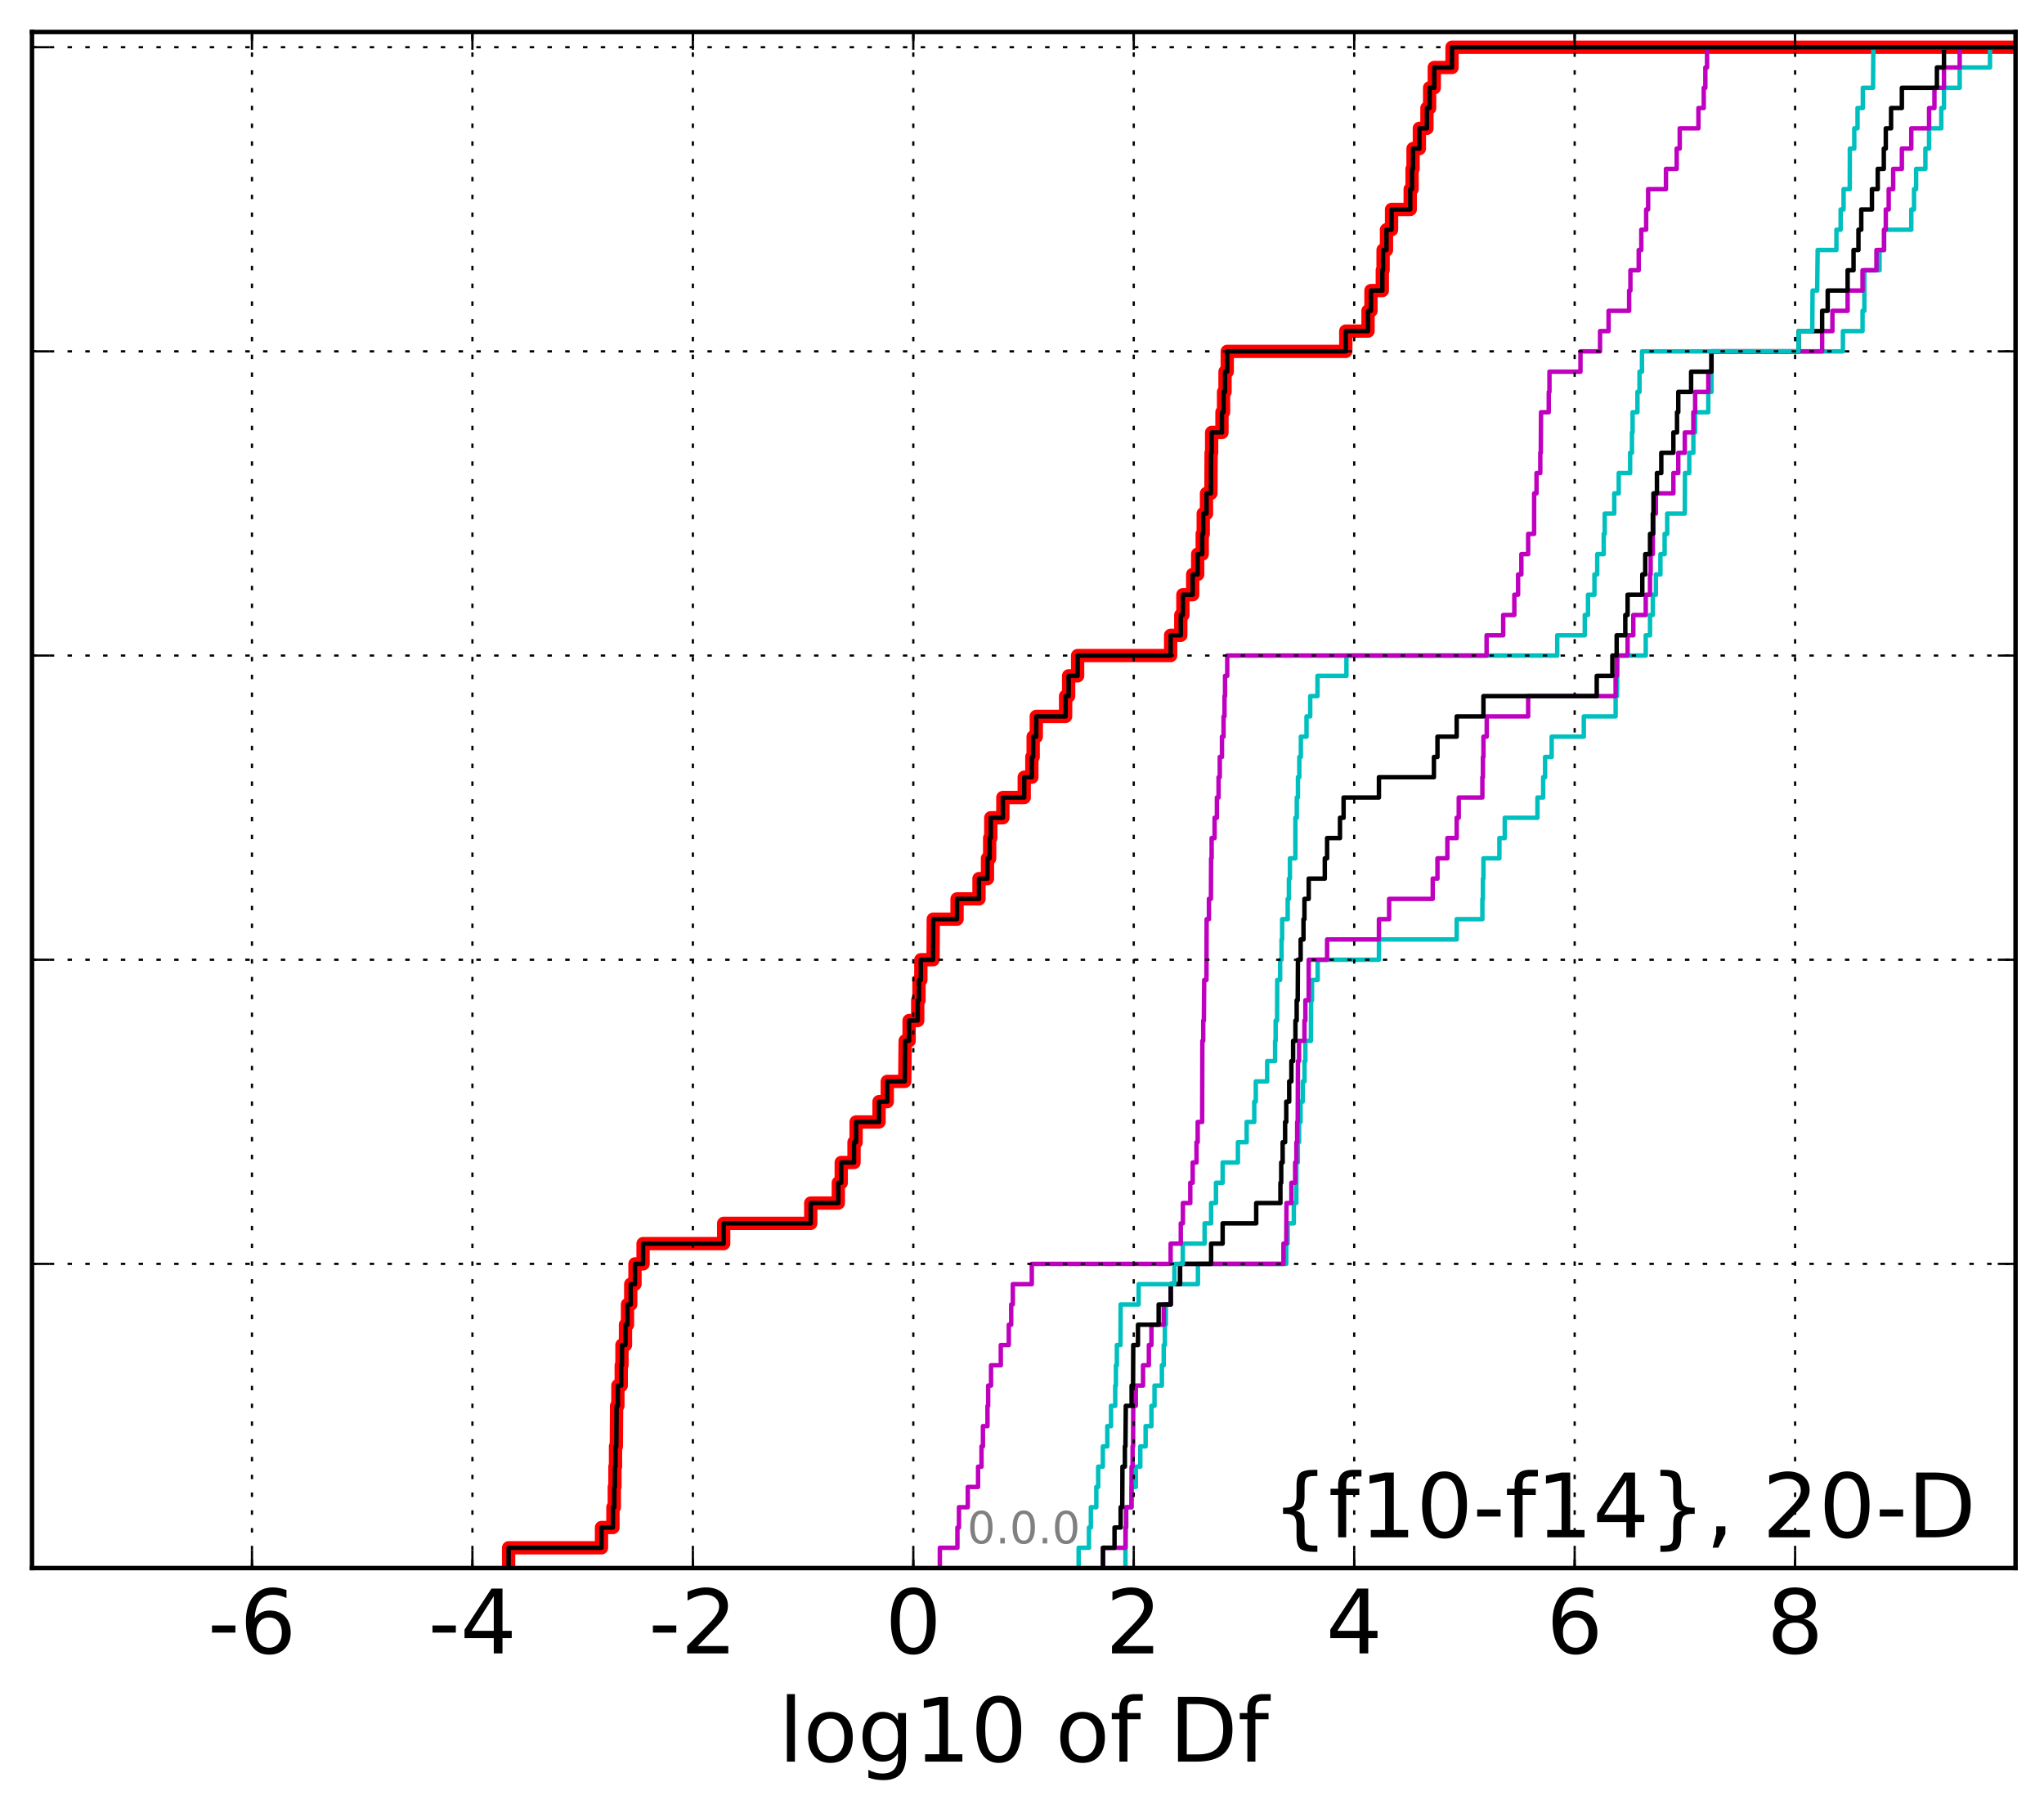 <?xml version="1.0" encoding="utf-8" standalone="no"?>
<!DOCTYPE svg PUBLIC "-//W3C//DTD SVG 1.1//EN"
  "http://www.w3.org/Graphics/SVG/1.1/DTD/svg11.dtd">
<!-- Created with matplotlib (http://matplotlib.org/) -->
<svg height="407pt" version="1.1" viewBox="0 0 460 407" width="460pt" xmlns="http://www.w3.org/2000/svg" xmlns:xlink="http://www.w3.org/1999/xlink">
 <defs>
  <style type="text/css">
*{stroke-linecap:butt;stroke-linejoin:round;stroke-miterlimit:100000;}
  </style>
 </defs>
 <g id="figure_1">
  <g id="patch_1">
   <path d="M 0 407.712 
L 460.8 407.712 
L 460.8 0 
L 0 0 
z
" style="fill:#ffffff;"/>
  </g>
  <g id="axes_1">
   <g id="patch_2">
    <path d="M 7.2 352.8 
L 453.6 352.8 
L 453.6 7.2 
L 7.2 7.2 
z
" style="fill:#ffffff;"/>
   </g>
   <g id="line2d_1">
    <path clip-path="url(#peb8b5eea92)" d="M 114.464 352.8 
L 114.464 348.238 
L 135.366 348.238 
L 135.366 343.675 
L 137.94 343.675 
L 137.94 339.113 
L 138.249 339.113 
L 138.249 334.55 
L 138.392 334.55 
L 138.392 329.988 
L 138.522 329.988 
L 138.522 325.426 
L 138.703 325.426 
L 138.766 316.301 
L 139.054 316.301 
L 139.054 311.739 
L 139.811 311.739 
L 139.811 307.176 
L 139.974 307.176 
L 139.974 302.614 
L 140.766 302.614 
L 140.766 298.051 
L 141.217 298.051 
L 141.217 293.489 
L 141.947 293.489 
L 141.947 288.927 
L 142.903 288.927 
L 142.903 284.364 
L 144.723 284.364 
L 144.723 279.802 
L 162.864 279.802 
L 162.864 275.24 
L 182.458 275.24 
L 182.458 270.677 
L 188.664 270.677 
L 188.664 266.115 
L 189.319 266.115 
L 189.319 261.552 
L 192.199 261.552 
L 192.199 256.99 
L 192.666 256.99 
L 192.666 252.428 
L 197.825 252.428 
L 197.825 247.865 
L 199.681 247.865 
L 199.681 243.303 
L 203.613 243.303 
L 203.712 234.178 
L 204.594 234.178 
L 204.594 229.616 
L 206.533 229.616 
L 206.533 225.053 
L 206.817 225.053 
L 206.817 220.491 
L 207.237 220.491 
L 207.237 215.929 
L 209.987 215.929 
L 210.031 206.804 
L 215.384 206.804 
L 215.384 202.242 
L 220.323 202.242 
L 220.323 197.679 
L 222.232 197.679 
L 222.232 193.117 
L 222.723 193.117 
L 222.723 188.554 
L 222.974 188.554 
L 222.974 183.992 
L 225.694 183.992 
L 225.694 179.43 
L 230.502 179.43 
L 230.502 174.867 
L 232.218 174.867 
L 232.218 170.305 
L 232.514 170.305 
L 232.514 165.743 
L 233.216 165.743 
L 233.216 161.18 
L 239.813 161.18 
L 239.813 156.618 
L 240.495 156.618 
L 240.495 152.055 
L 242.518 152.055 
L 242.518 147.493 
L 263.452 147.493 
L 263.452 142.931 
L 265.737 142.931 
L 265.737 138.368 
L 266.209 138.368 
L 266.209 133.806 
L 268.413 133.806 
L 268.413 129.244 
L 269.536 129.244 
L 269.536 124.681 
L 270.558 124.681 
L 270.558 120.119 
L 270.787 120.119 
L 270.787 115.556 
L 271.522 115.556 
L 271.522 110.994 
L 272.515 110.994 
L 272.559 101.869 
L 272.678 101.869 
L 272.678 97.307 
L 275.002 97.307 
L 275.002 92.745 
L 275.358 92.745 
L 275.358 88.182 
L 275.693 88.182 
L 275.693 83.62 
L 276.189 83.62 
L 276.189 79.057 
L 302.866 79.057 
L 302.866 74.495 
L 307.87 74.495 
L 307.87 69.933 
L 308.535 69.933 
L 308.535 65.37 
L 311.091 65.37 
L 311.091 60.808 
L 311.261 60.808 
L 311.261 56.246 
L 312.028 56.246 
L 312.028 51.683 
L 313.17 51.683 
L 313.17 47.121 
L 317.367 47.121 
L 317.367 42.558 
L 317.788 42.558 
L 317.788 37.996 
L 318.005 37.996 
L 318.005 33.434 
L 319.43 33.434 
L 319.43 28.871 
L 321.132 28.871 
L 321.132 24.309 
L 321.738 24.309 
L 321.738 19.747 
L 322.781 19.747 
L 322.781 15.184 
L 326.78 15.184 
L 326.78 10.622 
L 326.78 10.622 
L 453.6 10.622 
L 453.6 10.622 
" style="fill:none;stroke:#ff0000;stroke-linecap:square;stroke-width:3.0;"/>
   </g>
   <g id="line2d_2">
    <path clip-path="url(#peb8b5eea92)" d="M 253.279 352.8 
L 253.279 348.238 
L 253.279 348.238 
L 253.279 348.238 
L 253.329 348.238 
L 253.329 343.675 
L 253.442 343.675 
L 253.442 339.113 
L 254.643 339.113 
L 254.643 334.55 
L 255.614 334.55 
L 255.614 329.988 
L 256.625 329.988 
L 256.625 325.426 
L 257.815 325.426 
L 257.815 320.863 
L 259.129 320.863 
L 259.129 316.301 
L 259.823 316.301 
L 259.823 311.739 
L 261.479 311.739 
L 261.479 307.176 
L 261.894 307.176 
L 261.894 302.614 
L 262.155 302.614 
L 262.155 298.051 
L 262.365 298.051 
L 262.365 293.489 
L 263.481 293.489 
L 263.481 288.927 
L 269.592 288.927 
L 269.592 284.364 
L 289.472 284.364 
L 289.472 279.802 
L 289.794 279.802 
L 289.794 275.24 
L 291.172 275.24 
L 291.172 270.677 
L 291.738 270.677 
L 291.756 261.552 
L 292.073 261.552 
L 292.073 256.99 
L 292.356 256.99 
L 292.356 252.428 
L 292.69 252.428 
L 292.69 247.865 
L 293.175 247.865 
L 293.175 243.303 
L 293.581 243.303 
L 293.581 238.741 
L 293.775 238.741 
L 293.775 234.178 
L 295.012 234.178 
L 295.059 225.053 
L 295.271 225.053 
L 295.271 220.491 
L 296.544 220.491 
L 296.544 215.929 
L 310.329 215.929 
L 310.329 211.366 
L 327.826 211.366 
L 327.826 206.804 
L 333.606 206.804 
L 333.606 202.242 
L 333.729 202.242 
L 333.729 197.679 
L 333.847 197.679 
L 333.847 193.117 
L 337.435 193.117 
L 337.435 188.554 
L 338.641 188.554 
L 338.641 183.992 
L 345.997 183.992 
L 345.997 179.43 
L 347.289 179.43 
L 347.289 174.867 
L 347.719 174.867 
L 347.719 170.305 
L 349.2 170.305 
L 349.2 165.743 
L 356.434 165.743 
L 356.434 161.18 
L 363.594 161.18 
L 363.594 156.618 
L 363.901 156.618 
L 364.001 147.493 
L 370.37 147.493 
L 370.37 142.931 
L 371.335 142.931 
L 371.335 138.368 
L 371.964 138.368 
L 371.964 133.806 
L 372.66 133.806 
L 372.66 129.244 
L 373.679 129.244 
L 373.679 124.681 
L 374.62 124.681 
L 374.62 120.119 
L 375.204 120.119 
L 375.204 115.556 
L 379.16 115.556 
L 379.204 106.432 
L 380.166 106.432 
L 380.166 101.869 
L 381.088 101.869 
L 381.088 97.307 
L 381.488 97.307 
L 381.488 92.745 
L 384.451 92.745 
L 384.451 88.182 
L 385.17 88.182 
L 385.17 79.057 
L 414.747 79.057 
L 414.747 74.495 
L 419.165 74.495 
L 419.165 69.933 
L 419.566 69.933 
L 419.578 60.808 
L 422.99 60.808 
L 422.99 56.246 
L 424.006 56.246 
L 424.006 51.683 
L 430.137 51.683 
L 430.137 47.121 
L 430.749 47.121 
L 430.749 42.558 
L 431.223 42.558 
L 431.223 37.996 
L 433.306 37.996 
L 433.306 33.434 
L 434.135 33.434 
L 434.135 28.871 
L 436.886 28.871 
L 436.886 24.309 
L 437.491 24.309 
L 437.491 19.747 
L 441.022 19.747 
L 441.022 15.184 
L 447.844 15.184 
L 447.844 10.622 
L 447.844 10.622 
L 453.6 10.622 
L 453.6 10.622 
" style="fill:none;stroke:#00bfbf;stroke-linecap:square;"/>
   </g>
   <g id="line2d_3">
    <path clip-path="url(#peb8b5eea92)" d="M 248.224 352.8 
L 248.224 348.238 
L 253.279 348.238 
L 253.279 343.675 
L 253.442 343.675 
L 253.442 339.113 
L 254.643 339.113 
L 254.668 329.988 
L 254.888 329.988 
L 254.888 325.426 
L 255.001 325.426 
L 255.04 316.301 
L 255.614 316.301 
L 255.614 311.739 
L 257.239 311.739 
L 257.239 307.176 
L 258.552 307.176 
L 258.552 302.614 
L 259.129 302.614 
L 259.129 298.051 
L 261.894 298.051 
L 261.894 293.489 
L 263.481 293.489 
L 263.481 288.927 
L 265.575 288.927 
L 265.575 284.364 
L 288.836 284.364 
L 288.836 279.802 
L 289.472 279.802 
L 289.521 270.677 
L 290.624 270.677 
L 290.624 266.115 
L 291.472 266.115 
L 291.472 261.552 
L 291.756 261.552 
L 291.756 256.99 
L 291.928 256.99 
L 291.928 252.428 
L 292.049 252.428 
L 292.099 238.741 
L 292.356 238.741 
L 292.356 234.178 
L 293.565 234.178 
L 293.565 229.616 
L 293.775 229.616 
L 293.775 225.053 
L 294.518 225.053 
L 294.524 215.929 
L 298.662 215.929 
L 298.662 211.366 
L 310.329 211.366 
L 310.329 206.804 
L 312.62 206.804 
L 312.62 202.242 
L 322.433 202.242 
L 322.433 197.679 
L 323.499 197.679 
L 323.499 193.117 
L 325.727 193.117 
L 325.727 188.554 
L 327.826 188.554 
L 327.826 183.992 
L 328.29 183.992 
L 328.29 179.43 
L 333.606 179.43 
L 333.606 174.867 
L 333.729 174.867 
L 333.729 170.305 
L 333.847 170.305 
L 333.847 165.743 
L 334.586 165.743 
L 334.586 161.18 
L 343.911 161.18 
L 343.911 156.618 
L 363.594 156.618 
L 363.594 152.055 
L 363.901 152.055 
L 363.901 147.493 
L 366.288 147.493 
L 366.288 142.931 
L 367.578 142.931 
L 367.578 138.368 
L 370.37 138.368 
L 370.37 133.806 
L 371.335 133.806 
L 371.335 129.244 
L 371.477 129.244 
L 371.477 124.681 
L 371.964 124.681 
L 371.964 120.119 
L 372.111 120.119 
L 372.111 115.556 
L 372.66 115.556 
L 372.66 110.994 
L 376.592 110.994 
L 376.592 106.432 
L 377.696 106.432 
L 377.696 101.869 
L 379.16 101.869 
L 379.16 97.307 
L 381.088 97.307 
L 381.088 92.745 
L 381.488 92.745 
L 381.488 88.182 
L 384.451 88.182 
L 384.451 83.62 
L 385.17 83.62 
L 385.17 79.057 
L 410.07 79.057 
L 410.07 74.495 
L 412.383 74.495 
L 412.383 69.933 
L 415.805 69.933 
L 415.805 65.37 
L 419.165 65.37 
L 419.165 60.808 
L 422.293 60.808 
L 422.293 56.246 
L 424.006 56.246 
L 424.006 51.683 
L 424.396 51.683 
L 424.396 47.121 
L 425.05 47.121 
L 425.05 42.558 
L 426.059 42.558 
L 426.059 37.996 
L 428.014 37.996 
L 428.014 33.434 
L 430.137 33.434 
L 430.137 28.871 
L 434.135 28.871 
L 434.135 24.309 
L 435.342 24.309 
L 435.342 19.747 
L 437.491 19.747 
L 437.491 15.184 
L 441.022 15.184 
L 441.022 10.622 
L 441.022 10.622 
L 453.6 10.622 
L 453.6 10.622 
" style="fill:none;stroke:#bf00bf;stroke-linecap:square;"/>
   </g>
   <g id="line2d_4">
    <path clip-path="url(#peb8b5eea92)" d="M 248.224 352.8 
L 248.224 348.238 
L 250.823 348.238 
L 250.823 343.675 
L 252.2 343.675 
L 252.2 339.113 
L 252.565 339.113 
L 252.609 329.988 
L 253.153 329.988 
L 253.153 325.426 
L 253.279 325.426 
L 253.362 316.301 
L 254.668 316.301 
L 254.668 311.739 
L 254.994 311.739 
L 255.04 302.614 
L 256.103 302.614 
L 256.103 298.051 
L 260.753 298.051 
L 260.753 293.489 
L 263.481 293.489 
L 263.481 288.927 
L 265.575 288.927 
L 265.575 284.364 
L 272.559 284.364 
L 272.559 279.802 
L 275.153 279.802 
L 275.153 275.24 
L 282.709 275.24 
L 282.709 270.677 
L 288.159 270.677 
L 288.159 266.115 
L 288.337 266.115 
L 288.337 261.552 
L 288.661 261.552 
L 288.661 256.99 
L 289.213 256.99 
L 289.213 252.428 
L 289.472 252.428 
L 289.472 247.865 
L 290.134 247.865 
L 290.134 243.303 
L 290.624 243.303 
L 290.624 238.741 
L 291.013 238.741 
L 291.013 234.178 
L 291.535 234.178 
L 291.535 229.616 
L 291.818 229.616 
L 291.818 225.053 
L 292.049 225.053 
L 292.099 215.929 
L 292.712 215.929 
L 292.712 211.366 
L 293.35 211.366 
L 293.35 206.804 
L 293.565 206.804 
L 293.565 202.242 
L 294.524 202.242 
L 294.524 197.679 
L 298.145 197.679 
L 298.145 193.117 
L 298.662 193.117 
L 298.662 188.554 
L 301.562 188.554 
L 301.562 183.992 
L 302.372 183.992 
L 302.372 179.43 
L 310.329 179.43 
L 310.329 174.867 
L 322.703 174.867 
L 322.703 170.305 
L 323.499 170.305 
L 323.499 165.743 
L 327.826 165.743 
L 327.826 161.18 
L 333.847 161.18 
L 333.847 156.618 
L 359.344 156.618 
L 359.344 152.055 
L 362.86 152.055 
L 362.86 147.493 
L 363.829 147.493 
L 363.829 142.931 
L 365.773 142.931 
L 365.773 138.368 
L 366.288 138.368 
L 366.288 133.806 
L 369.599 133.806 
L 369.599 129.244 
L 370.256 129.244 
L 370.256 124.681 
L 371.335 124.681 
L 371.335 120.119 
L 371.964 120.119 
L 371.964 115.556 
L 372.111 115.556 
L 372.111 110.994 
L 372.892 110.994 
L 372.892 106.432 
L 373.872 106.432 
L 373.872 101.869 
L 376.592 101.869 
L 376.592 97.307 
L 377.412 97.307 
L 377.412 92.745 
L 377.696 92.745 
L 377.696 88.182 
L 380.583 88.182 
L 380.583 83.62 
L 385.17 83.62 
L 385.17 79.057 
L 404.769 79.057 
L 404.769 74.495 
L 410.07 74.495 
L 410.07 69.933 
L 411.323 69.933 
L 411.323 65.37 
L 415.805 65.37 
L 415.805 60.808 
L 417.138 60.808 
L 417.138 56.246 
L 418.242 56.246 
L 418.242 51.683 
L 418.877 51.683 
L 418.877 47.121 
L 421.279 47.121 
L 421.279 42.558 
L 422.582 42.558 
L 422.582 37.996 
L 423.948 37.996 
L 423.948 33.434 
L 424.396 33.434 
L 424.396 28.871 
L 425.585 28.871 
L 425.585 24.309 
L 428.014 24.309 
L 428.014 19.747 
L 435.898 19.747 
L 435.898 15.184 
L 437.491 15.184 
L 437.491 10.622 
L 437.491 10.622 
L 453.6 10.622 
L 453.6 10.622 
" style="fill:none;stroke:#000000;stroke-linecap:square;"/>
   </g>
   <g id="line2d_5">
    <path clip-path="url(#peb8b5eea92)" d="M 242.743 352.8 
L 242.743 348.238 
L 245.067 348.238 
L 245.067 343.675 
L 245.497 343.675 
L 245.497 339.113 
L 246.724 339.113 
L 246.724 334.55 
L 247.147 334.55 
L 247.147 329.988 
L 248.193 329.988 
L 248.193 325.426 
L 249.197 325.426 
L 249.197 320.863 
L 250.037 320.863 
L 250.037 316.301 
L 250.978 316.301 
L 250.978 311.739 
L 251.136 311.739 
L 251.136 307.176 
L 251.349 307.176 
L 251.349 302.614 
L 252.164 302.614 
L 252.2 293.489 
L 256.25 293.489 
L 256.25 288.927 
L 264.3 288.927 
L 264.3 284.364 
L 266.186 284.364 
L 266.186 279.802 
L 271.095 279.802 
L 271.095 275.24 
L 272.559 275.24 
L 272.559 270.677 
L 273.65 270.677 
L 273.65 266.115 
L 275.153 266.115 
L 275.153 261.552 
L 278.587 261.552 
L 278.587 256.99 
L 280.559 256.99 
L 280.559 252.428 
L 282.265 252.428 
L 282.265 247.865 
L 282.615 247.865 
L 282.615 243.303 
L 285.175 243.303 
L 285.175 238.741 
L 286.962 238.741 
L 286.962 234.178 
L 287.081 234.178 
L 287.081 229.616 
L 287.409 229.616 
L 287.44 220.491 
L 288.095 220.491 
L 288.095 215.929 
L 288.412 215.929 
L 288.412 211.366 
L 288.545 211.366 
L 288.545 206.804 
L 289.793 206.804 
L 289.793 202.242 
L 290.066 202.242 
L 290.066 197.679 
L 290.294 197.679 
L 290.294 193.117 
L 291.519 193.117 
L 291.525 183.992 
L 291.843 183.992 
L 291.843 179.43 
L 292.102 179.43 
L 292.102 174.867 
L 292.41 174.867 
L 292.41 170.305 
L 292.757 170.305 
L 292.757 165.743 
L 294.032 165.743 
L 294.032 161.18 
L 294.864 161.18 
L 294.864 156.618 
L 296.495 156.618 
L 296.495 152.055 
L 303.015 152.055 
L 303.015 147.493 
L 350.455 147.493 
L 350.455 142.931 
L 356.656 142.931 
L 356.656 138.368 
L 357.379 138.368 
L 357.379 133.806 
L 358.83 133.806 
L 358.83 129.244 
L 359.455 129.244 
L 359.455 124.681 
L 360.916 124.681 
L 360.916 120.119 
L 361.144 120.119 
L 361.144 115.556 
L 363.284 115.556 
L 363.284 110.994 
L 364.294 110.994 
L 364.294 106.432 
L 366.855 106.432 
L 366.855 101.869 
L 367.268 101.869 
L 367.268 97.307 
L 367.415 97.307 
L 367.415 92.745 
L 368.505 92.745 
L 368.505 88.182 
L 368.965 88.182 
L 368.965 83.62 
L 369.526 83.62 
L 369.526 79.057 
L 404.769 79.057 
L 404.769 74.495 
L 407.846 74.495 
L 407.916 65.37 
L 408.957 65.37 
L 409.06 56.246 
L 413.285 56.246 
L 413.285 51.683 
L 414.236 51.683 
L 414.236 47.121 
L 414.895 47.121 
L 414.895 42.558 
L 416.281 42.558 
L 416.306 33.434 
L 417.301 33.434 
L 417.301 28.871 
L 418.033 28.871 
L 418.033 24.309 
L 419.227 24.309 
L 419.227 19.747 
L 421.527 19.747 
L 421.595 10.622 
L 421.595 10.622 
L 453.6 10.622 
L 453.6 10.622 
" style="fill:none;stroke:#00bfbf;stroke-linecap:square;"/>
   </g>
   <g id="line2d_6">
    <path clip-path="url(#peb8b5eea92)" d="M 211.51 352.8 
L 211.51 348.238 
L 215.466 348.238 
L 215.466 343.675 
L 215.812 343.675 
L 215.812 339.113 
L 217.798 339.113 
L 217.798 334.55 
L 220.114 334.55 
L 220.114 329.988 
L 220.886 329.988 
L 220.886 325.426 
L 221.206 325.426 
L 221.206 320.863 
L 222.23 320.863 
L 222.23 316.301 
L 222.385 316.301 
L 222.385 311.739 
L 223.03 311.739 
L 223.03 307.176 
L 225.229 307.176 
L 225.229 302.614 
L 227.028 302.614 
L 227.028 298.051 
L 227.569 298.051 
L 227.569 293.489 
L 227.934 293.489 
L 227.934 288.927 
L 232.205 288.927 
L 232.205 284.364 
L 263.452 284.364 
L 263.452 279.802 
L 265.737 279.802 
L 265.737 275.24 
L 266.209 275.24 
L 266.209 270.677 
L 267.873 270.677 
L 267.873 266.115 
L 268.413 266.115 
L 268.413 261.552 
L 269.273 261.552 
L 269.273 256.99 
L 269.536 256.99 
L 269.536 252.428 
L 270.543 252.428 
L 270.59 234.178 
L 270.787 234.178 
L 270.787 229.616 
L 270.932 229.616 
L 271.008 220.491 
L 271.511 220.491 
L 271.551 206.804 
L 272.066 206.804 
L 272.066 202.242 
L 272.515 202.242 
L 272.559 193.117 
L 272.678 193.117 
L 272.678 188.554 
L 273.343 188.554 
L 273.343 183.992 
L 273.864 183.992 
L 273.864 179.43 
L 274.236 179.43 
L 274.236 174.867 
L 274.506 174.867 
L 274.506 170.305 
L 275.002 170.305 
L 275.002 165.743 
L 275.358 165.743 
L 275.358 161.18 
L 275.572 161.18 
L 275.572 156.618 
L 275.693 156.618 
L 275.693 152.055 
L 276.189 152.055 
L 276.189 147.493 
L 334.555 147.493 
L 334.555 142.931 
L 338.294 142.931 
L 338.294 138.368 
L 340.798 138.368 
L 340.798 133.806 
L 341.645 133.806 
L 341.645 129.244 
L 342.381 129.244 
L 342.381 124.681 
L 343.915 124.681 
L 343.915 120.119 
L 345.253 120.119 
L 345.261 110.994 
L 345.794 110.994 
L 345.794 106.432 
L 346.64 106.432 
L 346.64 101.869 
L 346.754 101.869 
L 346.806 92.745 
L 348.548 92.745 
L 348.548 88.182 
L 348.704 88.182 
L 348.704 83.62 
L 355.686 83.62 
L 355.686 79.057 
L 360.088 79.057 
L 360.088 74.495 
L 362.01 74.495 
L 362.01 69.933 
L 366.635 69.933 
L 366.635 65.37 
L 366.924 65.37 
L 366.924 60.808 
L 368.791 60.808 
L 368.791 56.246 
L 369.375 56.246 
L 369.375 51.683 
L 370.466 51.683 
L 370.466 47.121 
L 370.911 47.121 
L 370.911 42.558 
L 374.922 42.558 
L 374.922 37.996 
L 377.337 37.996 
L 377.337 33.434 
L 378.019 33.434 
L 378.019 28.871 
L 382.231 28.871 
L 382.231 24.309 
L 383.427 24.309 
L 383.427 19.747 
L 383.789 19.747 
L 383.789 15.184 
L 384.168 15.184 
L 384.168 10.622 
L 384.168 10.622 
L 453.6 10.622 
L 453.6 10.622 
" style="fill:none;stroke:#bf00bf;stroke-linecap:square;"/>
   </g>
   <g id="line2d_7">
    <path clip-path="url(#peb8b5eea92)" d="M 114.464 352.8 
L 114.464 348.238 
L 135.366 348.238 
L 135.366 343.675 
L 137.94 343.675 
L 137.94 339.113 
L 138.249 339.113 
L 138.249 334.55 
L 138.392 334.55 
L 138.392 329.988 
L 138.522 329.988 
L 138.522 325.426 
L 138.703 325.426 
L 138.766 316.301 
L 139.054 316.301 
L 139.054 311.739 
L 139.811 311.739 
L 139.811 307.176 
L 139.974 307.176 
L 139.974 302.614 
L 140.766 302.614 
L 140.766 298.051 
L 141.217 298.051 
L 141.217 293.489 
L 141.947 293.489 
L 141.947 288.927 
L 142.903 288.927 
L 142.903 284.364 
L 144.723 284.364 
L 144.723 279.802 
L 162.864 279.802 
L 162.864 275.24 
L 182.458 275.24 
L 182.458 270.677 
L 188.664 270.677 
L 188.664 266.115 
L 189.319 266.115 
L 189.319 261.552 
L 192.199 261.552 
L 192.199 256.99 
L 192.666 256.99 
L 192.666 252.428 
L 197.825 252.428 
L 197.825 247.865 
L 199.681 247.865 
L 199.681 243.303 
L 203.613 243.303 
L 203.712 234.178 
L 204.594 234.178 
L 204.594 229.616 
L 206.533 229.616 
L 206.533 225.053 
L 206.817 225.053 
L 206.817 220.491 
L 207.237 220.491 
L 207.237 215.929 
L 209.987 215.929 
L 210.031 206.804 
L 215.384 206.804 
L 215.384 202.242 
L 220.323 202.242 
L 220.323 197.679 
L 222.232 197.679 
L 222.232 193.117 
L 222.723 193.117 
L 222.723 188.554 
L 222.974 188.554 
L 222.974 183.992 
L 225.694 183.992 
L 225.694 179.43 
L 230.502 179.43 
L 230.502 174.867 
L 232.218 174.867 
L 232.218 170.305 
L 232.514 170.305 
L 232.514 165.743 
L 233.216 165.743 
L 233.216 161.18 
L 239.813 161.18 
L 239.813 156.618 
L 240.495 156.618 
L 240.495 152.055 
L 242.518 152.055 
L 242.518 147.493 
L 263.452 147.493 
L 263.452 142.931 
L 265.737 142.931 
L 265.737 138.368 
L 266.209 138.368 
L 266.209 133.806 
L 268.413 133.806 
L 268.413 129.244 
L 269.536 129.244 
L 269.536 124.681 
L 270.558 124.681 
L 270.558 120.119 
L 270.787 120.119 
L 270.787 115.556 
L 271.522 115.556 
L 271.522 110.994 
L 272.515 110.994 
L 272.559 101.869 
L 272.678 101.869 
L 272.678 97.307 
L 275.002 97.307 
L 275.002 92.745 
L 275.358 92.745 
L 275.358 88.182 
L 275.693 88.182 
L 275.693 83.62 
L 276.189 83.62 
L 276.189 79.057 
L 302.866 79.057 
L 302.866 74.495 
L 307.87 74.495 
L 307.87 69.933 
L 308.535 69.933 
L 308.535 65.37 
L 311.091 65.37 
L 311.091 60.808 
L 311.261 60.808 
L 311.261 56.246 
L 312.028 56.246 
L 312.028 51.683 
L 313.17 51.683 
L 313.17 47.121 
L 317.367 47.121 
L 317.367 42.558 
L 317.788 42.558 
L 317.788 37.996 
L 318.005 37.996 
L 318.005 33.434 
L 319.43 33.434 
L 319.43 28.871 
L 321.132 28.871 
L 321.132 24.309 
L 321.738 24.309 
L 321.738 19.747 
L 322.781 19.747 
L 322.781 15.184 
L 326.78 15.184 
L 326.78 10.622 
L 326.78 10.622 
L 453.6 10.622 
L 453.6 10.622 
" style="fill:none;stroke:#000000;stroke-linecap:square;"/>
   </g>
   <g id="patch_3">
    <path d="M 7.2 7.2 
L 453.6 7.2 
" style="fill:none;stroke:#000000;stroke-linecap:square;stroke-linejoin:miter;"/>
   </g>
   <g id="patch_4">
    <path d="M 453.6 352.8 
L 453.6 7.2 
" style="fill:none;stroke:#000000;stroke-linecap:square;stroke-linejoin:miter;"/>
   </g>
   <g id="patch_5">
    <path d="M 7.2 352.8 
L 453.6 352.8 
" style="fill:none;stroke:#000000;stroke-linecap:square;stroke-linejoin:miter;"/>
   </g>
   <g id="patch_6">
    <path d="M 7.2 352.8 
L 7.2 7.2 
" style="fill:none;stroke:#000000;stroke-linecap:square;stroke-linejoin:miter;"/>
   </g>
   <g id="matplotlib.axis_1">
    <g id="xtick_1"/>
    <g id="xtick_2">
     <g id="line2d_8">
      <path clip-path="url(#peb8b5eea92)" d="M 56.705 352.8 
L 56.705 7.2 
" style="fill:none;stroke:#000000;stroke-dasharray:1,3;stroke-dashoffset:0.0;stroke-width:0.5;"/>
     </g>
     <g id="line2d_9">
      <defs>
       <path d="M 0 0 
L 0 -4 
" id="m145300bab2" style="stroke:#000000;stroke-width:0.5;"/>
      </defs>
      <g>
       <use style="stroke:#000000;stroke-width:0.5;" x="56.705" xlink:href="#m145300bab2" y="352.8"/>
      </g>
     </g>
     <g id="line2d_10">
      <defs>
       <path d="M 0 0 
L 0 4 
" id="m86c31263a6" style="stroke:#000000;stroke-width:0.5;"/>
      </defs>
      <g>
       <use style="stroke:#000000;stroke-width:0.5;" x="56.705" xlink:href="#m86c31263a6" y="7.2"/>
      </g>
     </g>
     <g id="text_1">
      <!-- -6 -->
      <defs>
       <path d="M 33.016 40.375 
Q 26.375 40.375 22.484 35.828 
Q 18.609 31.297 18.609 23.391 
Q 18.609 15.531 22.484 10.953 
Q 26.375 6.391 33.016 6.391 
Q 39.656 6.391 43.531 10.953 
Q 47.406 15.531 47.406 23.391 
Q 47.406 31.297 43.531 35.828 
Q 39.656 40.375 33.016 40.375 
M 52.594 71.297 
L 52.594 62.312 
Q 48.875 64.062 45.094 64.984 
Q 41.312 65.922 37.594 65.922 
Q 27.828 65.922 22.672 59.328 
Q 17.531 52.734 16.797 39.406 
Q 19.672 43.656 24.016 45.922 
Q 28.375 48.188 33.594 48.188 
Q 44.578 48.188 50.953 41.516 
Q 57.328 34.859 57.328 23.391 
Q 57.328 12.156 50.688 5.359 
Q 44.047 -1.422 33.016 -1.422 
Q 20.359 -1.422 13.672 8.266 
Q 6.984 17.969 6.984 36.375 
Q 6.984 53.656 15.188 63.938 
Q 23.391 74.219 37.203 74.219 
Q 40.922 74.219 44.703 73.484 
Q 48.484 72.75 52.594 71.297 
" id="BitstreamVeraSans-Roman-36"/>
       <path d="M 4.891 31.391 
L 31.203 31.391 
L 31.203 23.391 
L 4.891 23.391 
z
" id="BitstreamVeraSans-Roman-2d"/>
      </defs>
      <g transform="translate(46.734 371.997)scale(0.2 -0.2)">
       <use xlink:href="#BitstreamVeraSans-Roman-2d"/>
       <use x="36.084" xlink:href="#BitstreamVeraSans-Roman-36"/>
      </g>
     </g>
    </g>
    <g id="xtick_3">
     <g id="line2d_11">
      <path clip-path="url(#peb8b5eea92)" d="M 106.317 352.8 
L 106.317 7.2 
" style="fill:none;stroke:#000000;stroke-dasharray:1,3;stroke-dashoffset:0.0;stroke-width:0.5;"/>
     </g>
     <g id="line2d_12">
      <g>
       <use style="stroke:#000000;stroke-width:0.5;" x="106.317" xlink:href="#m145300bab2" y="352.8"/>
      </g>
     </g>
     <g id="line2d_13">
      <g>
       <use style="stroke:#000000;stroke-width:0.5;" x="106.317" xlink:href="#m86c31263a6" y="7.2"/>
      </g>
     </g>
     <g id="text_2">
      <!-- -4 -->
      <defs>
       <path d="M 37.797 64.312 
L 12.891 25.391 
L 37.797 25.391 
z
M 35.203 72.906 
L 47.609 72.906 
L 47.609 25.391 
L 58.016 25.391 
L 58.016 17.188 
L 47.609 17.188 
L 47.609 0 
L 37.797 0 
L 37.797 17.188 
L 4.891 17.188 
L 4.891 26.703 
z
" id="BitstreamVeraSans-Roman-34"/>
      </defs>
      <g transform="translate(96.346 371.997)scale(0.2 -0.2)">
       <use xlink:href="#BitstreamVeraSans-Roman-2d"/>
       <use x="36.084" xlink:href="#BitstreamVeraSans-Roman-34"/>
      </g>
     </g>
    </g>
    <g id="xtick_4">
     <g id="line2d_14">
      <path clip-path="url(#peb8b5eea92)" d="M 155.929 352.8 
L 155.929 7.2 
" style="fill:none;stroke:#000000;stroke-dasharray:1,3;stroke-dashoffset:0.0;stroke-width:0.5;"/>
     </g>
     <g id="line2d_15">
      <g>
       <use style="stroke:#000000;stroke-width:0.5;" x="155.929" xlink:href="#m145300bab2" y="352.8"/>
      </g>
     </g>
     <g id="line2d_16">
      <g>
       <use style="stroke:#000000;stroke-width:0.5;" x="155.929" xlink:href="#m86c31263a6" y="7.2"/>
      </g>
     </g>
     <g id="text_3">
      <!-- -2 -->
      <defs>
       <path d="M 19.188 8.297 
L 53.609 8.297 
L 53.609 0 
L 7.328 0 
L 7.328 8.297 
Q 12.938 14.109 22.625 23.891 
Q 32.328 33.688 34.812 36.531 
Q 39.547 41.844 41.422 45.531 
Q 43.312 49.219 43.312 52.781 
Q 43.312 58.594 39.234 62.25 
Q 35.156 65.922 28.609 65.922 
Q 23.969 65.922 18.812 64.312 
Q 13.672 62.703 7.812 59.422 
L 7.812 69.391 
Q 13.766 71.781 18.938 73 
Q 24.125 74.219 28.422 74.219 
Q 39.75 74.219 46.484 68.547 
Q 53.219 62.891 53.219 53.422 
Q 53.219 48.922 51.531 44.891 
Q 49.859 40.875 45.406 35.406 
Q 44.188 33.984 37.641 27.219 
Q 31.109 20.453 19.188 8.297 
" id="BitstreamVeraSans-Roman-32"/>
      </defs>
      <g transform="translate(145.958 371.997)scale(0.2 -0.2)">
       <use xlink:href="#BitstreamVeraSans-Roman-2d"/>
       <use x="36.084" xlink:href="#BitstreamVeraSans-Roman-32"/>
      </g>
     </g>
    </g>
    <g id="xtick_5">
     <g id="line2d_17">
      <path clip-path="url(#peb8b5eea92)" d="M 205.54 352.8 
L 205.54 7.2 
" style="fill:none;stroke:#000000;stroke-dasharray:1,3;stroke-dashoffset:0.0;stroke-width:0.5;"/>
     </g>
     <g id="line2d_18">
      <g>
       <use style="stroke:#000000;stroke-width:0.5;" x="205.54" xlink:href="#m145300bab2" y="352.8"/>
      </g>
     </g>
     <g id="line2d_19">
      <g>
       <use style="stroke:#000000;stroke-width:0.5;" x="205.54" xlink:href="#m86c31263a6" y="7.2"/>
      </g>
     </g>
     <g id="text_4">
      <!-- 0 -->
      <defs>
       <path d="M 31.781 66.406 
Q 24.172 66.406 20.328 58.906 
Q 16.5 51.422 16.5 36.375 
Q 16.5 21.391 20.328 13.891 
Q 24.172 6.391 31.781 6.391 
Q 39.453 6.391 43.281 13.891 
Q 47.125 21.391 47.125 36.375 
Q 47.125 51.422 43.281 58.906 
Q 39.453 66.406 31.781 66.406 
M 31.781 74.219 
Q 44.047 74.219 50.516 64.516 
Q 56.984 54.828 56.984 36.375 
Q 56.984 17.969 50.516 8.266 
Q 44.047 -1.422 31.781 -1.422 
Q 19.531 -1.422 13.062 8.266 
Q 6.594 17.969 6.594 36.375 
Q 6.594 54.828 13.062 64.516 
Q 19.531 74.219 31.781 74.219 
" id="BitstreamVeraSans-Roman-30"/>
      </defs>
      <g transform="translate(199.178 371.997)scale(0.2 -0.2)">
       <use xlink:href="#BitstreamVeraSans-Roman-30"/>
      </g>
     </g>
    </g>
    <g id="xtick_6">
     <g id="line2d_20">
      <path clip-path="url(#peb8b5eea92)" d="M 255.152 352.8 
L 255.152 7.2 
" style="fill:none;stroke:#000000;stroke-dasharray:1,3;stroke-dashoffset:0.0;stroke-width:0.5;"/>
     </g>
     <g id="line2d_21">
      <g>
       <use style="stroke:#000000;stroke-width:0.5;" x="255.152" xlink:href="#m145300bab2" y="352.8"/>
      </g>
     </g>
     <g id="line2d_22">
      <g>
       <use style="stroke:#000000;stroke-width:0.5;" x="255.152" xlink:href="#m86c31263a6" y="7.2"/>
      </g>
     </g>
     <g id="text_5">
      <!-- 2 -->
      <g transform="translate(248.79 371.997)scale(0.2 -0.2)">
       <use xlink:href="#BitstreamVeraSans-Roman-32"/>
      </g>
     </g>
    </g>
    <g id="xtick_7">
     <g id="line2d_23">
      <path clip-path="url(#peb8b5eea92)" d="M 304.764 352.8 
L 304.764 7.2 
" style="fill:none;stroke:#000000;stroke-dasharray:1,3;stroke-dashoffset:0.0;stroke-width:0.5;"/>
     </g>
     <g id="line2d_24">
      <g>
       <use style="stroke:#000000;stroke-width:0.5;" x="304.764" xlink:href="#m145300bab2" y="352.8"/>
      </g>
     </g>
     <g id="line2d_25">
      <g>
       <use style="stroke:#000000;stroke-width:0.5;" x="304.764" xlink:href="#m86c31263a6" y="7.2"/>
      </g>
     </g>
     <g id="text_6">
      <!-- 4 -->
      <g transform="translate(298.402 371.997)scale(0.2 -0.2)">
       <use xlink:href="#BitstreamVeraSans-Roman-34"/>
      </g>
     </g>
    </g>
    <g id="xtick_8">
     <g id="line2d_26">
      <path clip-path="url(#peb8b5eea92)" d="M 354.376 352.8 
L 354.376 7.2 
" style="fill:none;stroke:#000000;stroke-dasharray:1,3;stroke-dashoffset:0.0;stroke-width:0.5;"/>
     </g>
     <g id="line2d_27">
      <g>
       <use style="stroke:#000000;stroke-width:0.5;" x="354.376" xlink:href="#m145300bab2" y="352.8"/>
      </g>
     </g>
     <g id="line2d_28">
      <g>
       <use style="stroke:#000000;stroke-width:0.5;" x="354.376" xlink:href="#m86c31263a6" y="7.2"/>
      </g>
     </g>
     <g id="text_7">
      <!-- 6 -->
      <g transform="translate(348.014 371.997)scale(0.2 -0.2)">
       <use xlink:href="#BitstreamVeraSans-Roman-36"/>
      </g>
     </g>
    </g>
    <g id="xtick_9">
     <g id="line2d_29">
      <path clip-path="url(#peb8b5eea92)" d="M 403.988 352.8 
L 403.988 7.2 
" style="fill:none;stroke:#000000;stroke-dasharray:1,3;stroke-dashoffset:0.0;stroke-width:0.5;"/>
     </g>
     <g id="line2d_30">
      <g>
       <use style="stroke:#000000;stroke-width:0.5;" x="403.988" xlink:href="#m145300bab2" y="352.8"/>
      </g>
     </g>
     <g id="line2d_31">
      <g>
       <use style="stroke:#000000;stroke-width:0.5;" x="403.988" xlink:href="#m86c31263a6" y="7.2"/>
      </g>
     </g>
     <g id="text_8">
      <!-- 8 -->
      <defs>
       <path d="M 31.781 34.625 
Q 24.75 34.625 20.719 30.859 
Q 16.703 27.094 16.703 20.516 
Q 16.703 13.922 20.719 10.156 
Q 24.75 6.391 31.781 6.391 
Q 38.812 6.391 42.859 10.172 
Q 46.922 13.969 46.922 20.516 
Q 46.922 27.094 42.891 30.859 
Q 38.875 34.625 31.781 34.625 
M 21.922 38.812 
Q 15.578 40.375 12.031 44.719 
Q 8.5 49.078 8.5 55.328 
Q 8.5 64.062 14.719 69.141 
Q 20.953 74.219 31.781 74.219 
Q 42.672 74.219 48.875 69.141 
Q 55.078 64.062 55.078 55.328 
Q 55.078 49.078 51.531 44.719 
Q 48 40.375 41.703 38.812 
Q 48.828 37.156 52.797 32.312 
Q 56.781 27.484 56.781 20.516 
Q 56.781 9.906 50.312 4.234 
Q 43.844 -1.422 31.781 -1.422 
Q 19.734 -1.422 13.25 4.234 
Q 6.781 9.906 6.781 20.516 
Q 6.781 27.484 10.781 32.312 
Q 14.797 37.156 21.922 38.812 
M 18.312 54.391 
Q 18.312 48.734 21.844 45.562 
Q 25.391 42.391 31.781 42.391 
Q 38.141 42.391 41.719 45.562 
Q 45.312 48.734 45.312 54.391 
Q 45.312 60.062 41.719 63.234 
Q 38.141 66.406 31.781 66.406 
Q 25.391 66.406 21.844 63.234 
Q 18.312 60.062 18.312 54.391 
" id="BitstreamVeraSans-Roman-38"/>
      </defs>
      <g transform="translate(397.626 371.997)scale(0.2 -0.2)">
       <use xlink:href="#BitstreamVeraSans-Roman-38"/>
      </g>
     </g>
    </g>
    <g id="xtick_10">
     <g id="line2d_32">
      <path clip-path="url(#peb8b5eea92)" d="M 453.6 352.8 
L 453.6 7.2 
" style="fill:none;stroke:#000000;stroke-dasharray:1,3;stroke-dashoffset:0.0;stroke-width:0.5;"/>
     </g>
     <g id="line2d_33">
      <g>
       <use style="stroke:#000000;stroke-width:0.5;" x="453.6" xlink:href="#m145300bab2" y="352.8"/>
      </g>
     </g>
     <g id="line2d_34">
      <g>
       <use style="stroke:#000000;stroke-width:0.5;" x="453.6" xlink:href="#m86c31263a6" y="7.2"/>
      </g>
     </g>
    </g>
    <g id="xtick_11"/>
    <g id="xtick_12">
     <g id="line2d_35">
      <defs>
       <path d="M 0 0 
L 0 -2 
" id="mdeeff90d92" style="stroke:#000000;stroke-width:0.5;"/>
      </defs>
      <g>
       <use style="stroke:#000000;stroke-width:0.5;" x="56.705" xlink:href="#mdeeff90d92" y="352.8"/>
      </g>
     </g>
     <g id="line2d_36">
      <defs>
       <path d="M 0 0 
L 0 2 
" id="m99d0bf3180" style="stroke:#000000;stroke-width:0.5;"/>
      </defs>
      <g>
       <use style="stroke:#000000;stroke-width:0.5;" x="56.705" xlink:href="#m99d0bf3180" y="7.2"/>
      </g>
     </g>
    </g>
    <g id="xtick_13">
     <g id="line2d_37">
      <g>
       <use style="stroke:#000000;stroke-width:0.5;" x="106.317" xlink:href="#mdeeff90d92" y="352.8"/>
      </g>
     </g>
     <g id="line2d_38">
      <g>
       <use style="stroke:#000000;stroke-width:0.5;" x="106.317" xlink:href="#m99d0bf3180" y="7.2"/>
      </g>
     </g>
    </g>
    <g id="xtick_14">
     <g id="line2d_39">
      <g>
       <use style="stroke:#000000;stroke-width:0.5;" x="155.929" xlink:href="#mdeeff90d92" y="352.8"/>
      </g>
     </g>
     <g id="line2d_40">
      <g>
       <use style="stroke:#000000;stroke-width:0.5;" x="155.929" xlink:href="#m99d0bf3180" y="7.2"/>
      </g>
     </g>
    </g>
    <g id="xtick_15">
     <g id="line2d_41">
      <g>
       <use style="stroke:#000000;stroke-width:0.5;" x="205.54" xlink:href="#mdeeff90d92" y="352.8"/>
      </g>
     </g>
     <g id="line2d_42">
      <g>
       <use style="stroke:#000000;stroke-width:0.5;" x="205.54" xlink:href="#m99d0bf3180" y="7.2"/>
      </g>
     </g>
    </g>
    <g id="xtick_16">
     <g id="line2d_43">
      <g>
       <use style="stroke:#000000;stroke-width:0.5;" x="255.152" xlink:href="#mdeeff90d92" y="352.8"/>
      </g>
     </g>
     <g id="line2d_44">
      <g>
       <use style="stroke:#000000;stroke-width:0.5;" x="255.152" xlink:href="#m99d0bf3180" y="7.2"/>
      </g>
     </g>
    </g>
    <g id="xtick_17">
     <g id="line2d_45">
      <g>
       <use style="stroke:#000000;stroke-width:0.5;" x="304.764" xlink:href="#mdeeff90d92" y="352.8"/>
      </g>
     </g>
     <g id="line2d_46">
      <g>
       <use style="stroke:#000000;stroke-width:0.5;" x="304.764" xlink:href="#m99d0bf3180" y="7.2"/>
      </g>
     </g>
    </g>
    <g id="xtick_18">
     <g id="line2d_47">
      <g>
       <use style="stroke:#000000;stroke-width:0.5;" x="354.376" xlink:href="#mdeeff90d92" y="352.8"/>
      </g>
     </g>
     <g id="line2d_48">
      <g>
       <use style="stroke:#000000;stroke-width:0.5;" x="354.376" xlink:href="#m99d0bf3180" y="7.2"/>
      </g>
     </g>
    </g>
    <g id="xtick_19">
     <g id="line2d_49">
      <g>
       <use style="stroke:#000000;stroke-width:0.5;" x="403.988" xlink:href="#mdeeff90d92" y="352.8"/>
      </g>
     </g>
     <g id="line2d_50">
      <g>
       <use style="stroke:#000000;stroke-width:0.5;" x="403.988" xlink:href="#m99d0bf3180" y="7.2"/>
      </g>
     </g>
    </g>
    <g id="xtick_20">
     <g id="line2d_51">
      <g>
       <use style="stroke:#000000;stroke-width:0.5;" x="453.6" xlink:href="#mdeeff90d92" y="352.8"/>
      </g>
     </g>
     <g id="line2d_52">
      <g>
       <use style="stroke:#000000;stroke-width:0.5;" x="453.6" xlink:href="#m99d0bf3180" y="7.2"/>
      </g>
     </g>
    </g>
    <g id="text_9">
     <!-- log10 of Df -->
     <defs>
      <path id="BitstreamVeraSans-Roman-20"/>
      <path d="M 12.406 8.297 
L 28.516 8.297 
L 28.516 63.922 
L 10.984 60.406 
L 10.984 69.391 
L 28.422 72.906 
L 38.281 72.906 
L 38.281 8.297 
L 54.391 8.297 
L 54.391 0 
L 12.406 0 
z
" id="BitstreamVeraSans-Roman-31"/>
      <path d="M 30.609 48.391 
Q 23.391 48.391 19.188 42.75 
Q 14.984 37.109 14.984 27.297 
Q 14.984 17.484 19.156 11.844 
Q 23.344 6.203 30.609 6.203 
Q 37.797 6.203 41.984 11.859 
Q 46.188 17.531 46.188 27.297 
Q 46.188 37.016 41.984 42.703 
Q 37.797 48.391 30.609 48.391 
M 30.609 56 
Q 42.328 56 49.016 48.375 
Q 55.719 40.766 55.719 27.297 
Q 55.719 13.875 49.016 6.219 
Q 42.328 -1.422 30.609 -1.422 
Q 18.844 -1.422 12.172 6.219 
Q 5.516 13.875 5.516 27.297 
Q 5.516 40.766 12.172 48.375 
Q 18.844 56 30.609 56 
" id="BitstreamVeraSans-Roman-6f"/>
      <path d="M 9.422 75.984 
L 18.406 75.984 
L 18.406 0 
L 9.422 0 
z
" id="BitstreamVeraSans-Roman-6c"/>
      <path d="M 19.672 64.797 
L 19.672 8.109 
L 31.594 8.109 
Q 46.688 8.109 53.688 14.938 
Q 60.688 21.781 60.688 36.531 
Q 60.688 51.172 53.688 57.984 
Q 46.688 64.797 31.594 64.797 
z
M 9.812 72.906 
L 30.078 72.906 
Q 51.266 72.906 61.172 64.094 
Q 71.094 55.281 71.094 36.531 
Q 71.094 17.672 61.125 8.828 
Q 51.172 0 30.078 0 
L 9.812 0 
z
" id="BitstreamVeraSans-Roman-44"/>
      <path d="M 45.406 27.984 
Q 45.406 37.75 41.375 43.109 
Q 37.359 48.484 30.078 48.484 
Q 22.859 48.484 18.828 43.109 
Q 14.797 37.75 14.797 27.984 
Q 14.797 18.266 18.828 12.891 
Q 22.859 7.516 30.078 7.516 
Q 37.359 7.516 41.375 12.891 
Q 45.406 18.266 45.406 27.984 
M 54.391 6.781 
Q 54.391 -7.172 48.188 -13.984 
Q 42 -20.797 29.203 -20.797 
Q 24.469 -20.797 20.266 -20.094 
Q 16.062 -19.391 12.109 -17.922 
L 12.109 -9.188 
Q 16.062 -11.328 19.922 -12.344 
Q 23.781 -13.375 27.781 -13.375 
Q 36.625 -13.375 41.016 -8.766 
Q 45.406 -4.156 45.406 5.172 
L 45.406 9.625 
Q 42.625 4.781 38.281 2.391 
Q 33.938 0 27.875 0 
Q 17.828 0 11.672 7.656 
Q 5.516 15.328 5.516 27.984 
Q 5.516 40.672 11.672 48.328 
Q 17.828 56 27.875 56 
Q 33.938 56 38.281 53.609 
Q 42.625 51.219 45.406 46.391 
L 45.406 54.688 
L 54.391 54.688 
z
" id="BitstreamVeraSans-Roman-67"/>
      <path d="M 37.109 75.984 
L 37.109 68.5 
L 28.516 68.5 
Q 23.688 68.5 21.797 66.547 
Q 19.922 64.594 19.922 59.516 
L 19.922 54.688 
L 34.719 54.688 
L 34.719 47.703 
L 19.922 47.703 
L 19.922 0 
L 10.891 0 
L 10.891 47.703 
L 2.297 47.703 
L 2.297 54.688 
L 10.891 54.688 
L 10.891 58.5 
Q 10.891 67.625 15.141 71.797 
Q 19.391 75.984 28.609 75.984 
z
" id="BitstreamVeraSans-Roman-66"/>
     </defs>
     <g transform="translate(175.214 396.353)scale(0.2 -0.2)">
      <use xlink:href="#BitstreamVeraSans-Roman-6c"/>
      <use x="27.783" xlink:href="#BitstreamVeraSans-Roman-6f"/>
      <use x="88.965" xlink:href="#BitstreamVeraSans-Roman-67"/>
      <use x="152.441" xlink:href="#BitstreamVeraSans-Roman-31"/>
      <use x="216.064" xlink:href="#BitstreamVeraSans-Roman-30"/>
      <use x="279.688" xlink:href="#BitstreamVeraSans-Roman-20"/>
      <use x="311.475" xlink:href="#BitstreamVeraSans-Roman-6f"/>
      <use x="372.656" xlink:href="#BitstreamVeraSans-Roman-66"/>
      <use x="407.861" xlink:href="#BitstreamVeraSans-Roman-20"/>
      <use x="439.648" xlink:href="#BitstreamVeraSans-Roman-44"/>
      <use x="516.65" xlink:href="#BitstreamVeraSans-Roman-66"/>
     </g>
    </g>
   </g>
   <g id="matplotlib.axis_2">
    <g id="ytick_1">
     <g id="line2d_53">
      <path clip-path="url(#peb8b5eea92)" d="M 7.2 352.8 
L 453.6 352.8 
" style="fill:none;stroke:#000000;stroke-dasharray:1,3;stroke-dashoffset:0.0;stroke-width:0.5;"/>
     </g>
     <g id="line2d_54">
      <defs>
       <path d="M 0 0 
L 4 0 
" id="mee9444c528" style="stroke:#000000;stroke-width:0.5;"/>
      </defs>
      <g>
       <use style="stroke:#000000;stroke-width:0.5;" x="7.2" xlink:href="#mee9444c528" y="352.8"/>
      </g>
     </g>
     <g id="line2d_55">
      <defs>
       <path d="M 0 0 
L -4 0 
" id="m548ecaa95f" style="stroke:#000000;stroke-width:0.5;"/>
      </defs>
      <g>
       <use style="stroke:#000000;stroke-width:0.5;" x="453.6" xlink:href="#m548ecaa95f" y="352.8"/>
      </g>
     </g>
    </g>
    <g id="ytick_2">
     <g id="line2d_56">
      <path clip-path="url(#peb8b5eea92)" d="M 7.2 284.364 
L 453.6 284.364 
" style="fill:none;stroke:#000000;stroke-dasharray:1,3;stroke-dashoffset:0.0;stroke-width:0.5;"/>
     </g>
     <g id="line2d_57">
      <g>
       <use style="stroke:#000000;stroke-width:0.5;" x="7.2" xlink:href="#mee9444c528" y="284.364"/>
      </g>
     </g>
     <g id="line2d_58">
      <g>
       <use style="stroke:#000000;stroke-width:0.5;" x="453.6" xlink:href="#m548ecaa95f" y="284.364"/>
      </g>
     </g>
    </g>
    <g id="ytick_3">
     <g id="line2d_59">
      <path clip-path="url(#peb8b5eea92)" d="M 7.2 215.929 
L 453.6 215.929 
" style="fill:none;stroke:#000000;stroke-dasharray:1,3;stroke-dashoffset:0.0;stroke-width:0.5;"/>
     </g>
     <g id="line2d_60">
      <g>
       <use style="stroke:#000000;stroke-width:0.5;" x="7.2" xlink:href="#mee9444c528" y="215.929"/>
      </g>
     </g>
     <g id="line2d_61">
      <g>
       <use style="stroke:#000000;stroke-width:0.5;" x="453.6" xlink:href="#m548ecaa95f" y="215.929"/>
      </g>
     </g>
    </g>
    <g id="ytick_4">
     <g id="line2d_62">
      <path clip-path="url(#peb8b5eea92)" d="M 7.2 147.493 
L 453.6 147.493 
" style="fill:none;stroke:#000000;stroke-dasharray:1,3;stroke-dashoffset:0.0;stroke-width:0.5;"/>
     </g>
     <g id="line2d_63">
      <g>
       <use style="stroke:#000000;stroke-width:0.5;" x="7.2" xlink:href="#mee9444c528" y="147.493"/>
      </g>
     </g>
     <g id="line2d_64">
      <g>
       <use style="stroke:#000000;stroke-width:0.5;" x="453.6" xlink:href="#m548ecaa95f" y="147.493"/>
      </g>
     </g>
    </g>
    <g id="ytick_5">
     <g id="line2d_65">
      <path clip-path="url(#peb8b5eea92)" d="M 7.2 79.057 
L 453.6 79.057 
" style="fill:none;stroke:#000000;stroke-dasharray:1,3;stroke-dashoffset:0.0;stroke-width:0.5;"/>
     </g>
     <g id="line2d_66">
      <g>
       <use style="stroke:#000000;stroke-width:0.5;" x="7.2" xlink:href="#mee9444c528" y="79.057"/>
      </g>
     </g>
     <g id="line2d_67">
      <g>
       <use style="stroke:#000000;stroke-width:0.5;" x="453.6" xlink:href="#m548ecaa95f" y="79.057"/>
      </g>
     </g>
    </g>
    <g id="ytick_6">
     <g id="line2d_68">
      <path clip-path="url(#peb8b5eea92)" d="M 7.2 10.622 
L 453.6 10.622 
" style="fill:none;stroke:#000000;stroke-dasharray:1,3;stroke-dashoffset:0.0;stroke-width:0.5;"/>
     </g>
     <g id="line2d_69">
      <g>
       <use style="stroke:#000000;stroke-width:0.5;" x="7.2" xlink:href="#mee9444c528" y="10.622"/>
      </g>
     </g>
     <g id="line2d_70">
      <g>
       <use style="stroke:#000000;stroke-width:0.5;" x="453.6" xlink:href="#m548ecaa95f" y="10.622"/>
      </g>
     </g>
    </g>
   </g>
   <g id="text_10">
    <!-- {f10-f14}, 20-D -->
    <defs>
     <path d="M 12.5 -9.281 
L 15.922 -9.281 
Q 22.75 -9.281 24.828 -7.172 
Q 26.906 -5.078 26.906 1.906 
L 26.906 14.016 
Q 26.906 21.625 29.094 25.094 
Q 31.297 28.562 36.719 29.891 
Q 31.297 31.109 29.094 34.562 
Q 26.906 38.031 26.906 45.703 
L 26.906 57.812 
Q 26.906 64.75 24.828 66.875 
Q 22.75 69 15.922 69 
L 12.5 69 
L 12.5 75.984 
L 15.578 75.984 
Q 27.734 75.984 31.812 72.391 
Q 35.891 68.797 35.891 58.016 
L 35.891 46.297 
Q 35.891 39.016 38.516 36.203 
Q 41.156 33.406 48.094 33.406 
L 51.125 33.406 
L 51.125 26.422 
L 48.094 26.422 
Q 41.156 26.422 38.516 23.578 
Q 35.891 20.75 35.891 13.375 
L 35.891 1.703 
Q 35.891 -9.078 31.812 -12.688 
Q 27.734 -16.312 15.578 -16.312 
L 12.5 -16.312 
z
" id="BitstreamVeraSans-Roman-7d"/>
     <path d="M 51.125 -9.281 
L 51.125 -16.312 
L 48.094 -16.312 
Q 35.938 -16.312 31.812 -12.688 
Q 27.688 -9.078 27.688 1.703 
L 27.688 13.375 
Q 27.688 20.75 25.047 23.578 
Q 22.406 26.422 15.484 26.422 
L 12.5 26.422 
L 12.5 33.406 
L 15.484 33.406 
Q 22.469 33.406 25.078 36.203 
Q 27.688 39.016 27.688 46.297 
L 27.688 58.016 
Q 27.688 68.797 31.812 72.391 
Q 35.938 75.984 48.094 75.984 
L 51.125 75.984 
L 51.125 69 
L 47.797 69 
Q 40.922 69 38.812 66.844 
Q 36.719 64.703 36.719 57.812 
L 36.719 45.703 
Q 36.719 38.031 34.5 34.562 
Q 32.281 31.109 26.906 29.891 
Q 32.328 28.562 34.516 25.094 
Q 36.719 21.625 36.719 14.016 
L 36.719 1.906 
Q 36.719 -4.984 38.812 -7.125 
Q 40.922 -9.281 47.797 -9.281 
z
" id="BitstreamVeraSans-Roman-7b"/>
     <path d="M 11.719 12.406 
L 22.016 12.406 
L 22.016 4 
L 14.016 -11.625 
L 7.719 -11.625 
L 11.719 4 
z
" id="BitstreamVeraSans-Roman-2c"/>
    </defs>
    <g transform="translate(286.247 345.888)scale(0.2 -0.2)">
     <use xlink:href="#BitstreamVeraSans-Roman-7b"/>
     <use x="63.623" xlink:href="#BitstreamVeraSans-Roman-66"/>
     <use x="98.828" xlink:href="#BitstreamVeraSans-Roman-31"/>
     <use x="162.451" xlink:href="#BitstreamVeraSans-Roman-30"/>
     <use x="226.074" xlink:href="#BitstreamVeraSans-Roman-2d"/>
     <use x="262.158" xlink:href="#BitstreamVeraSans-Roman-66"/>
     <use x="297.363" xlink:href="#BitstreamVeraSans-Roman-31"/>
     <use x="360.986" xlink:href="#BitstreamVeraSans-Roman-34"/>
     <use x="424.609" xlink:href="#BitstreamVeraSans-Roman-7d"/>
     <use x="488.232" xlink:href="#BitstreamVeraSans-Roman-2c"/>
     <use x="520.02" xlink:href="#BitstreamVeraSans-Roman-20"/>
     <use x="551.807" xlink:href="#BitstreamVeraSans-Roman-32"/>
     <use x="615.43" xlink:href="#BitstreamVeraSans-Roman-30"/>
     <use x="679.053" xlink:href="#BitstreamVeraSans-Roman-2d"/>
     <use x="715.137" xlink:href="#BitstreamVeraSans-Roman-44"/>
    </g>
   </g>
   <g id="text_11">
    <!-- 0.0.0 -->
    <defs>
     <path d="M 10.688 12.406 
L 21 12.406 
L 21 0 
L 10.688 0 
z
" id="BitstreamVeraSans-Roman-2e"/>
    </defs>
    <g style="fill:#808080;" transform="translate(217.678 347.264)scale(0.1 -0.1)">
     <use xlink:href="#BitstreamVeraSans-Roman-30"/>
     <use x="63.623" xlink:href="#BitstreamVeraSans-Roman-2e"/>
     <use x="95.41" xlink:href="#BitstreamVeraSans-Roman-30"/>
     <use x="159.033" xlink:href="#BitstreamVeraSans-Roman-2e"/>
     <use x="190.82" xlink:href="#BitstreamVeraSans-Roman-30"/>
    </g>
   </g>
  </g>
 </g>
 <defs>
  <clipPath id="peb8b5eea92">
   <rect height="345.6" width="446.4" x="7.2" y="7.2"/>
  </clipPath>
 </defs>
</svg>
